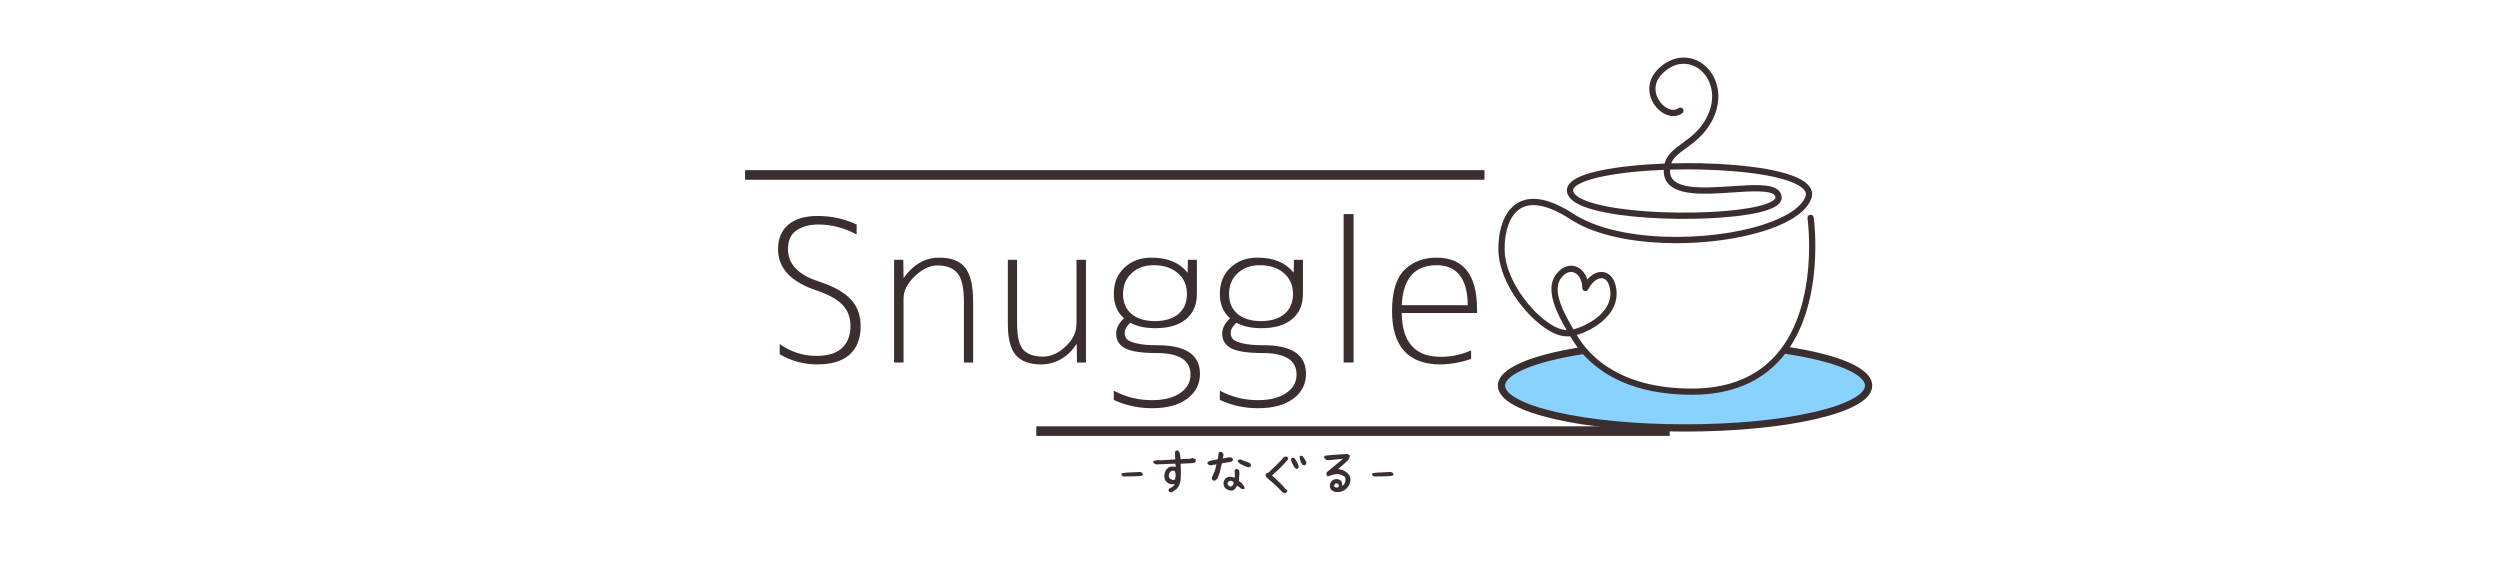 <svg xmlns="http://www.w3.org/2000/svg" xmlns:xlink="http://www.w3.org/1999/xlink" width="220" zoomAndPan="magnify" viewBox="0 0 165 37.5" height="50" preserveAspectRatio="xMidYMid meet" version="1.0"><defs><g/><clipPath id="id1"><path d="M 99 23 L 123.566 23 L 123.566 28.48 L 99 28.48 Z M 99 23 " clip-rule="nonzero"/></clipPath><clipPath id="id2"><path d="M 98.859 3.777 L 123.566 3.777 L 123.566 28.48 L 98.859 28.48 Z M 98.859 3.777 " clip-rule="nonzero"/></clipPath></defs><path stroke-linecap="butt" transform="matrix(0.635, -0, 0, 0.633, 49.176, 11.545)" fill="none" stroke-linejoin="miter" d="M 0 0.003 L 76.847 0.003 " stroke="#3a2f2e" stroke-width="1" stroke-opacity="1" stroke-miterlimit="4"/><g clip-path="url(#id1)"><path fill="#89d1ff" d="M 118.656 27.656 C 116.602 28.023 114.02 28.246 111.211 28.246 C 104.523 28.246 99.098 26.996 99.098 25.453 C 99.098 24.48 101.258 23.625 104.535 23.125 C 105.742 24.535 107.914 25.852 111.664 25.852 C 114.68 25.852 116.57 24.688 117.746 23.102 C 121.102 23.598 123.328 24.465 123.328 25.453 C 123.328 26.348 121.5 27.145 118.656 27.656 Z M 118.656 27.656 " fill-opacity="1" fill-rule="nonzero"/></g><g clip-path="url(#id2)"><path fill="#3a2f2e" d="M 121.906 23.871 C 120.988 23.488 119.688 23.16 118.129 22.914 C 118.555 22.273 118.902 21.539 119.168 20.723 C 119.465 19.812 119.66 18.793 119.754 17.695 C 119.91 15.836 119.711 14.41 119.703 14.348 C 119.688 14.238 119.582 14.156 119.469 14.176 C 119.355 14.191 119.277 14.297 119.297 14.41 C 119.297 14.422 119.496 15.848 119.344 17.664 C 119.207 19.328 118.734 21.672 117.273 23.363 C 115.969 24.875 114.082 25.645 111.664 25.645 C 106.965 25.645 104.922 23.551 104.078 22.133 C 104.07 22.125 104.066 22.117 104.062 22.109 C 104.344 22.027 104.664 21.898 104.961 21.742 C 105.363 21.527 105.918 21.156 106.297 20.613 C 106.676 20.066 106.785 19.473 106.633 18.848 C 106.504 18.328 106.199 18 105.797 17.953 C 105.438 17.91 105.066 18.094 104.762 18.449 C 104.633 18.031 104.359 17.707 103.996 17.586 C 103.539 17.434 103.047 17.637 102.684 18.129 C 101.941 19.141 102.789 20.734 103.398 21.789 C 103.09 21.773 102.75 21.656 102.41 21.445 C 100.941 20.547 99.344 18.352 99.305 16.52 C 99.293 15.93 99.375 15.348 99.539 14.879 C 99.727 14.336 100.02 13.949 100.398 13.734 C 100.742 13.543 101.164 13.492 101.648 13.582 C 102.223 13.684 102.895 13.984 103.641 14.469 C 104.371 14.945 105.301 15.324 106.41 15.59 C 107.43 15.836 108.566 15.984 109.793 16.035 C 110.074 16.043 110.359 16.051 110.641 16.051 C 112.707 16.051 114.781 15.762 116.438 15.238 C 117.613 14.867 119.105 14.203 119.531 13.152 C 119.633 12.906 119.672 12.535 119.297 12.164 C 118.867 11.738 117.949 11.398 116.57 11.152 C 115.367 10.941 113.863 10.809 112.219 10.773 C 111.578 10.762 110.934 10.766 110.297 10.781 C 110.453 10.383 110.816 10.117 111.27 9.789 C 111.816 9.391 112.5 8.895 112.984 7.988 C 113.363 7.281 113.492 6.535 113.363 5.832 C 113.246 5.191 112.914 4.633 112.434 4.258 C 112.023 3.938 111.539 3.777 111.039 3.801 C 110.5 3.824 109.969 4.062 109.504 4.488 C 109.086 4.875 108.859 5.34 108.855 5.84 C 108.848 6.262 109 6.688 109.285 7.039 C 109.789 7.66 110.523 7.84 111.027 7.473 C 111.117 7.406 111.141 7.277 111.074 7.184 C 111.008 7.09 110.879 7.07 110.785 7.137 C 110.418 7.406 109.914 7.16 109.605 6.777 C 109.215 6.297 109.027 5.488 109.781 4.793 C 110.688 3.961 111.613 4.141 112.184 4.586 C 112.914 5.156 113.363 6.406 112.621 7.793 C 112.184 8.617 111.57 9.062 111.031 9.453 C 110.516 9.828 110.02 10.188 109.859 10.797 C 109.086 10.824 108.336 10.875 107.648 10.949 C 106.164 11.102 105.008 11.344 104.301 11.645 C 103.711 11.898 103.41 12.207 103.414 12.566 C 103.418 12.891 103.641 13.18 104.07 13.422 C 104.637 13.742 105.582 13.996 106.875 14.18 C 108.023 14.34 109.383 14.43 110.805 14.445 C 113.082 14.465 116.113 14.266 117.172 13.633 C 117.453 13.465 117.594 13.266 117.59 13.039 C 117.586 12.844 117.516 12.68 117.375 12.555 C 116.906 12.117 115.703 12.195 114.309 12.289 C 113.32 12.355 112.301 12.422 111.508 12.309 C 110.418 12.148 110.254 11.707 110.223 11.387 C 110.219 11.32 110.215 11.258 110.219 11.195 C 110.863 11.176 111.535 11.176 112.211 11.188 C 113.836 11.223 115.316 11.352 116.5 11.559 C 118.113 11.848 118.754 12.207 119.012 12.461 C 119.188 12.633 119.23 12.801 119.152 12.996 C 118.867 13.699 117.859 14.355 116.316 14.844 C 114.477 15.426 112.105 15.707 109.812 15.621 C 107.312 15.523 105.199 14.992 103.863 14.121 C 102.328 13.125 101.098 12.871 100.199 13.375 C 99.73 13.641 99.375 14.102 99.152 14.742 C 98.922 15.398 98.883 16.074 98.895 16.527 C 98.922 17.746 99.516 18.875 100.008 19.609 C 100.629 20.527 101.426 21.328 102.195 21.797 C 102.688 22.102 103.184 22.238 103.637 22.195 C 103.77 22.426 103.93 22.684 104.129 22.945 C 102.629 23.195 101.371 23.52 100.48 23.898 C 99.406 24.352 98.859 24.875 98.859 25.453 C 98.859 25.922 99.223 26.359 99.938 26.75 C 100.566 27.09 101.461 27.398 102.594 27.66 C 104.898 28.191 107.961 28.484 111.215 28.484 C 114.465 28.484 117.527 28.191 119.832 27.66 C 120.965 27.398 121.859 27.09 122.488 26.75 C 123.203 26.359 123.566 25.922 123.566 25.453 C 123.566 24.863 123.008 24.332 121.906 23.871 Z M 110.348 12.34 C 110.617 12.527 110.977 12.648 111.449 12.719 C 112.285 12.84 113.328 12.77 114.336 12.703 C 114.988 12.656 115.605 12.617 116.109 12.633 C 116.621 12.648 116.953 12.723 117.098 12.855 C 117.152 12.906 117.176 12.965 117.18 13.043 C 117.18 13.109 117.098 13.195 116.961 13.281 C 116.164 13.758 113.691 14.059 110.809 14.031 C 107.785 14.004 105.281 13.633 104.27 13.062 C 104.07 12.949 103.828 12.77 103.824 12.562 C 103.824 12.395 104.055 12.199 104.461 12.027 C 105.461 11.598 107.465 11.301 109.805 11.211 C 109.805 11.277 109.809 11.348 109.812 11.422 C 109.848 11.809 110.027 12.121 110.348 12.34 Z M 103.016 18.375 C 103.219 18.098 103.457 17.949 103.691 17.949 C 103.75 17.949 103.809 17.957 103.863 17.977 C 104.203 18.09 104.434 18.516 104.43 19.008 C 104.43 19.102 104.492 19.188 104.586 19.207 C 104.676 19.23 104.773 19.188 104.816 19.105 C 105.07 18.617 105.438 18.324 105.746 18.363 C 105.973 18.391 106.145 18.598 106.234 18.949 C 106.359 19.453 106.266 19.934 105.957 20.375 C 105.438 21.129 104.43 21.594 103.848 21.738 C 103.285 20.777 102.395 19.223 103.016 18.375 Z M 122.262 26.328 C 121.672 26.652 120.816 26.941 119.727 27.195 C 117.453 27.719 114.43 28.004 111.211 28.004 C 107.992 28.004 104.969 27.719 102.699 27.195 C 101.609 26.941 100.754 26.652 100.164 26.328 C 99.621 26.035 99.336 25.73 99.336 25.453 C 99.336 25.094 99.809 24.699 100.664 24.34 C 101.574 23.953 102.895 23.621 104.48 23.375 C 105.656 24.688 107.809 26.055 111.664 26.055 C 114.207 26.055 116.199 25.242 117.586 23.633 C 117.664 23.539 117.742 23.445 117.816 23.348 C 119.441 23.59 120.793 23.926 121.727 24.312 C 122.605 24.68 123.09 25.086 123.09 25.453 C 123.09 25.73 122.805 26.035 122.262 26.328 Z M 122.262 26.328 " fill-opacity="1" fill-rule="nonzero"/></g><path stroke-linecap="butt" transform="matrix(0.637, 0, 0, 0.633, 68.398, 28.454)" fill="none" stroke-linejoin="miter" d="M 0 -0.001 L 65.623 -0.001 " stroke="#3a2f2e" stroke-width="1" stroke-opacity="1" stroke-miterlimit="4"/><g fill="#3a2f2e" fill-opacity="1"><g transform="translate(50.522, 23.926)"><g><path d="M 3.438 -9.672 C 4.352 -9.672 5.211 -9.484 6.016 -9.109 L 6.016 -8.453 C 5.191 -8.891 4.348 -9.109 3.484 -9.109 C 2.91 -9.109 2.43 -8.977 2.047 -8.719 C 1.672 -8.469 1.484 -8.055 1.484 -7.484 C 1.484 -6.504 2.148 -5.797 3.484 -5.359 C 4.484 -5.035 5.195 -4.641 5.625 -4.172 C 6.062 -3.711 6.281 -3.125 6.281 -2.406 C 6.281 -1.582 6.035 -0.953 5.547 -0.516 C 5.055 -0.086 4.348 0.125 3.422 0.125 C 2.523 0.125 1.695 -0.098 0.938 -0.547 L 0.938 -1.219 C 1.676 -0.695 2.488 -0.438 3.375 -0.438 C 4.102 -0.438 4.656 -0.602 5.031 -0.938 C 5.414 -1.281 5.609 -1.77 5.609 -2.406 C 5.609 -2.969 5.438 -3.43 5.094 -3.797 C 4.75 -4.16 4.195 -4.473 3.438 -4.734 C 1.695 -5.297 0.828 -6.211 0.828 -7.484 C 0.828 -8.172 1.051 -8.707 1.5 -9.094 C 1.957 -9.477 2.602 -9.672 3.438 -9.672 Z M 3.438 -9.672 "/></g></g></g><g fill="#3a2f2e" fill-opacity="1"><g transform="translate(57.993, 23.926)"><g><path d="M 1.625 -6.781 L 1.641 -5.594 L 1.656 -5.594 C 2.289 -6.477 3.07 -6.922 4 -6.922 C 4.789 -6.922 5.359 -6.703 5.703 -6.266 C 6.055 -5.828 6.234 -5.086 6.234 -4.047 L 6.234 0 L 5.625 0 L 5.625 -3.984 C 5.625 -4.922 5.484 -5.555 5.203 -5.891 C 4.93 -6.234 4.484 -6.406 3.859 -6.406 C 3.367 -6.406 2.875 -6.164 2.375 -5.688 C 1.883 -5.207 1.641 -4.727 1.641 -4.25 L 1.641 0 L 1.016 0 L 1.016 -6.781 Z M 1.625 -6.781 "/></g></g></g><g fill="#3a2f2e" fill-opacity="1"><g transform="translate(65.565, 23.926)"><g><path d="M 5.484 -6.781 L 6.109 -6.781 L 6.109 0 L 5.516 0 L 5.5 -1.203 L 5.469 -1.203 C 5.195 -0.773 4.859 -0.445 4.453 -0.219 C 4.047 0.008 3.609 0.125 3.141 0.125 C 2.391 0.125 1.836 -0.078 1.484 -0.484 C 1.129 -0.891 0.953 -1.57 0.953 -2.531 L 0.953 -6.781 L 1.562 -6.781 L 1.562 -2.594 C 1.562 -1.738 1.695 -1.156 1.969 -0.844 C 2.25 -0.539 2.68 -0.391 3.266 -0.391 C 3.797 -0.391 4.297 -0.613 4.766 -1.062 C 5.242 -1.508 5.484 -2.004 5.484 -2.547 Z M 5.484 -6.781 "/></g></g></g><g fill="#3a2f2e" fill-opacity="1"><g transform="translate(73.073, 23.926)"><g><path d="M 2.953 2.484 C 3.742 2.484 4.363 2.328 4.812 2.016 C 5.27 1.711 5.5 1.305 5.5 0.797 C 5.5 -0.148 4.754 -0.625 3.266 -0.625 C 2.316 -0.625 1.633 -0.723 1.219 -0.922 C 0.801 -1.129 0.594 -1.457 0.594 -1.906 C 0.594 -2.258 0.766 -2.598 1.109 -2.922 C 0.66 -3.316 0.438 -3.852 0.438 -4.531 C 0.438 -5.238 0.664 -5.812 1.125 -6.25 C 1.594 -6.695 2.191 -6.922 2.922 -6.922 C 3.984 -6.922 4.773 -6.594 5.297 -5.938 L 5.312 -5.938 L 5.328 -6.781 L 5.922 -6.781 L 5.922 -4.531 C 5.922 -3.812 5.68 -3.254 5.203 -2.859 C 4.723 -2.461 4.047 -2.266 3.172 -2.266 C 2.516 -2.266 1.969 -2.383 1.531 -2.625 C 1.281 -2.395 1.156 -2.176 1.156 -1.969 C 1.156 -1.789 1.203 -1.648 1.297 -1.547 C 1.391 -1.441 1.602 -1.348 1.938 -1.266 C 2.27 -1.18 2.734 -1.141 3.328 -1.141 C 5.191 -1.141 6.125 -0.508 6.125 0.75 C 6.125 1.426 5.844 1.973 5.281 2.391 C 4.727 2.805 3.953 3.016 2.953 3.016 C 2.055 3.016 1.219 2.832 0.438 2.469 L 0.438 1.859 C 1.207 2.273 2.047 2.484 2.953 2.484 Z M 1.047 -4.516 C 1.047 -3.961 1.234 -3.523 1.609 -3.203 C 1.984 -2.891 2.5 -2.734 3.156 -2.734 C 3.812 -2.734 4.328 -2.891 4.703 -3.203 C 5.078 -3.523 5.266 -3.961 5.266 -4.516 C 5.266 -5.098 5.062 -5.562 4.656 -5.906 C 4.258 -6.25 3.727 -6.422 3.062 -6.422 C 2.469 -6.422 1.984 -6.242 1.609 -5.891 C 1.234 -5.547 1.047 -5.086 1.047 -4.516 Z M 1.047 -4.516 "/></g></g></g><g fill="#3a2f2e" fill-opacity="1"><g transform="translate(80.072, 23.926)"><g><path d="M 2.953 2.484 C 3.742 2.484 4.363 2.328 4.812 2.016 C 5.27 1.711 5.5 1.305 5.5 0.797 C 5.5 -0.148 4.754 -0.625 3.266 -0.625 C 2.316 -0.625 1.633 -0.723 1.219 -0.922 C 0.801 -1.129 0.594 -1.457 0.594 -1.906 C 0.594 -2.258 0.766 -2.598 1.109 -2.922 C 0.66 -3.316 0.438 -3.852 0.438 -4.531 C 0.438 -5.238 0.664 -5.812 1.125 -6.25 C 1.594 -6.695 2.191 -6.922 2.922 -6.922 C 3.984 -6.922 4.773 -6.594 5.297 -5.938 L 5.312 -5.938 L 5.328 -6.781 L 5.922 -6.781 L 5.922 -4.531 C 5.922 -3.812 5.68 -3.254 5.203 -2.859 C 4.723 -2.461 4.047 -2.266 3.172 -2.266 C 2.516 -2.266 1.969 -2.383 1.531 -2.625 C 1.281 -2.395 1.156 -2.176 1.156 -1.969 C 1.156 -1.789 1.203 -1.648 1.297 -1.547 C 1.391 -1.441 1.602 -1.348 1.938 -1.266 C 2.27 -1.18 2.734 -1.141 3.328 -1.141 C 5.191 -1.141 6.125 -0.508 6.125 0.75 C 6.125 1.426 5.844 1.973 5.281 2.391 C 4.727 2.805 3.953 3.016 2.953 3.016 C 2.055 3.016 1.219 2.832 0.438 2.469 L 0.438 1.859 C 1.207 2.273 2.047 2.484 2.953 2.484 Z M 1.047 -4.516 C 1.047 -3.961 1.234 -3.523 1.609 -3.203 C 1.984 -2.891 2.5 -2.734 3.156 -2.734 C 3.812 -2.734 4.328 -2.891 4.703 -3.203 C 5.078 -3.523 5.266 -3.961 5.266 -4.516 C 5.266 -5.098 5.062 -5.562 4.656 -5.906 C 4.258 -6.25 3.727 -6.422 3.062 -6.422 C 2.469 -6.422 1.984 -6.242 1.609 -5.891 C 1.234 -5.547 1.047 -5.086 1.047 -4.516 Z M 1.047 -4.516 "/></g></g></g><g fill="#3a2f2e" fill-opacity="1"><g transform="translate(87.07, 23.926)"><g><path d="M 1.609 0 L 1.609 -9.797 L 2.266 -9.797 L 2.266 0 Z M 1.609 0 "/></g></g></g><g fill="#3a2f2e" fill-opacity="1"><g transform="translate(91.313, 23.926)"><g><path d="M 1.203 -3.266 C 1.223 -1.336 2.082 -0.375 3.781 -0.375 C 4.457 -0.375 5.125 -0.516 5.781 -0.797 L 5.781 -0.234 C 5.07 0.004 4.395 0.125 3.75 0.125 C 2.707 0.125 1.914 -0.164 1.375 -0.75 C 0.832 -1.344 0.562 -2.223 0.562 -3.391 C 0.562 -4.66 0.832 -5.566 1.375 -6.109 C 1.926 -6.648 2.633 -6.922 3.5 -6.922 C 5.281 -6.922 6.172 -5.781 6.172 -3.5 L 6.172 -3.266 Z M 1.203 -3.781 L 5.562 -3.781 C 5.539 -5.539 4.852 -6.422 3.5 -6.422 C 2.051 -6.422 1.285 -5.539 1.203 -3.781 Z M 1.203 -3.781 "/></g></g></g><g fill="#3a2f2e" fill-opacity="1"><g transform="translate(73.903, 32.274)"><g><path d="M 0.141 -0.875 L 0.109 -0.984 L 0.141 -1.031 C 0.191 -1.07 0.598 -1.102 1.359 -1.125 L 1.484 -1.062 L 1.531 -0.953 L 1.484 -0.891 C 1.422 -0.848 1.004 -0.828 0.234 -0.828 Z M 0.141 -0.875 "/></g></g></g><g fill="#3a2f2e" fill-opacity="1"><g transform="translate(75.938, 32.274)"><g><path d="M 1.188 0.109 C 1.176 0.035 1.203 -0.016 1.266 -0.047 C 1.367 -0.086 1.457 -0.145 1.531 -0.219 L 1.594 -0.328 C 1.551 -0.316 1.508 -0.312 1.469 -0.312 C 1.375 -0.312 1.285 -0.328 1.203 -0.359 C 1.098 -0.422 1.02 -0.492 0.969 -0.578 C 0.926 -0.66 0.906 -0.742 0.906 -0.828 C 0.906 -0.91 0.914 -0.992 0.938 -1.078 C 0.969 -1.16 1.004 -1.234 1.047 -1.297 C 1.098 -1.348 1.145 -1.391 1.188 -1.422 C 1.238 -1.453 1.297 -1.473 1.359 -1.484 C 1.379 -1.484 1.406 -1.484 1.438 -1.484 C 1.5 -1.484 1.57 -1.473 1.656 -1.453 L 1.641 -1.672 C 0.891 -1.641 0.473 -1.625 0.391 -1.625 C 0.328 -1.625 0.273 -1.648 0.234 -1.703 L 0.188 -1.734 L 0.188 -1.828 L 0.203 -1.859 C 0.316 -1.891 0.438 -1.906 0.562 -1.906 L 0.641 -1.891 L 1.625 -1.953 L 1.609 -2.406 L 1.656 -2.516 L 1.781 -2.547 C 1.812 -2.547 1.836 -2.531 1.859 -2.5 C 1.898 -2.438 1.926 -2.375 1.938 -2.312 L 1.984 -1.969 L 2.641 -2 L 2.781 -2.047 L 2.844 -2.016 L 2.969 -1.969 L 2.984 -1.906 L 2.953 -1.75 L 2.719 -1.703 L 1.984 -1.672 L 2 -1.188 C 2 -1.133 2 -1.055 2 -0.953 C 2 -0.828 1.992 -0.711 1.984 -0.609 C 1.973 -0.504 1.953 -0.414 1.922 -0.344 C 1.891 -0.227 1.832 -0.125 1.75 -0.031 C 1.695 0.02 1.633 0.066 1.562 0.109 C 1.488 0.18 1.41 0.219 1.328 0.219 C 1.234 0.195 1.188 0.16 1.188 0.109 Z M 1.594 -0.609 C 1.633 -0.703 1.656 -0.797 1.656 -0.891 C 1.656 -0.961 1.645 -1.035 1.625 -1.109 C 1.613 -1.172 1.57 -1.203 1.5 -1.203 C 1.477 -1.203 1.453 -1.203 1.422 -1.203 C 1.273 -1.148 1.203 -1.031 1.203 -0.844 C 1.203 -0.738 1.289 -0.656 1.469 -0.594 Z M 1.594 -0.609 "/></g></g></g><g fill="#3a2f2e" fill-opacity="1"><g transform="translate(79.565, 32.274)"><g><path d="M 0.641 -0.562 C 0.629 -0.551 0.613 -0.547 0.594 -0.547 C 0.508 -0.547 0.453 -0.582 0.422 -0.656 L 0.422 -0.766 C 0.461 -0.867 0.52 -1 0.594 -1.156 C 0.645 -1.281 0.688 -1.438 0.719 -1.625 C 0.613 -1.602 0.492 -1.582 0.359 -1.562 C 0.266 -1.551 0.188 -1.594 0.125 -1.688 L 0.109 -1.719 L 0.234 -1.844 C 0.336 -1.863 0.453 -1.891 0.578 -1.922 C 0.66 -1.93 0.738 -1.945 0.812 -1.969 L 0.828 -2.109 C 0.848 -2.223 0.859 -2.316 0.859 -2.391 C 0.891 -2.43 0.93 -2.453 0.984 -2.453 C 1.047 -2.441 1.094 -2.426 1.125 -2.406 C 1.164 -2.352 1.188 -2.301 1.188 -2.25 L 1.141 -2.016 C 1.398 -2.066 1.566 -2.094 1.641 -2.094 L 1.734 -2.062 C 1.773 -2.039 1.801 -2.004 1.812 -1.953 C 1.812 -1.891 1.781 -1.844 1.719 -1.812 C 1.664 -1.781 1.586 -1.766 1.484 -1.766 L 1.078 -1.688 C 1.023 -1.5 0.992 -1.359 0.984 -1.266 C 0.961 -1.172 0.938 -1.082 0.906 -1 C 0.852 -0.863 0.816 -0.77 0.797 -0.719 L 0.703 -0.609 Z M 2.812 -1.422 C 2.688 -1.473 2.578 -1.52 2.484 -1.562 C 2.391 -1.602 2.301 -1.648 2.219 -1.703 L 2.125 -1.828 L 2.141 -1.922 C 2.242 -1.941 2.305 -1.953 2.328 -1.953 L 2.531 -1.859 L 2.844 -1.75 L 2.938 -1.703 C 2.977 -1.648 3 -1.598 3 -1.547 C 3 -1.492 2.961 -1.461 2.891 -1.453 Z M 1.188 -0.422 C 1.207 -0.523 1.25 -0.617 1.312 -0.703 C 1.363 -0.734 1.41 -0.758 1.453 -0.781 C 1.492 -0.801 1.551 -0.812 1.625 -0.812 C 1.664 -0.812 1.707 -0.805 1.75 -0.797 L 1.922 -0.75 C 1.93 -0.801 1.938 -0.859 1.938 -0.922 C 1.938 -0.984 1.93 -1.086 1.922 -1.234 C 1.961 -1.297 2.008 -1.328 2.062 -1.328 C 2.07 -1.328 2.082 -1.32 2.094 -1.312 L 2.172 -1.281 L 2.219 -1.234 L 2.234 -1.016 C 2.234 -1.004 2.234 -0.988 2.234 -0.969 C 2.234 -0.883 2.223 -0.738 2.203 -0.531 C 2.367 -0.414 2.469 -0.316 2.5 -0.234 L 2.562 -0.141 C 2.57 -0.117 2.578 -0.098 2.578 -0.078 C 2.578 -0.023 2.547 0.004 2.484 0.016 L 2.359 -0.016 C 2.285 -0.078 2.211 -0.133 2.141 -0.188 L 2.094 -0.219 L 1.984 -0.062 C 1.93 0.051 1.828 0.109 1.672 0.109 C 1.535 0.086 1.414 0.035 1.312 -0.047 C 1.219 -0.141 1.176 -0.266 1.188 -0.422 Z M 1.859 -0.391 C 1.859 -0.422 1.844 -0.453 1.812 -0.484 C 1.781 -0.516 1.727 -0.535 1.656 -0.547 C 1.539 -0.535 1.473 -0.473 1.453 -0.359 C 1.453 -0.266 1.516 -0.195 1.641 -0.156 C 1.711 -0.156 1.77 -0.191 1.812 -0.266 C 1.844 -0.305 1.859 -0.348 1.859 -0.391 Z M 1.859 -0.391 "/></g></g></g><g fill="#3a2f2e" fill-opacity="1"><g transform="translate(83.191, 32.274)"><g><path d="M 2.781 -1.594 C 2.738 -1.645 2.691 -1.719 2.641 -1.812 L 2.625 -1.922 C 2.602 -1.961 2.594 -2.016 2.594 -2.078 C 2.594 -2.109 2.594 -2.133 2.594 -2.156 C 2.613 -2.188 2.664 -2.195 2.75 -2.188 C 2.812 -2.125 2.859 -2.066 2.891 -2.016 L 3.016 -1.797 C 3.023 -1.766 3.031 -1.738 3.031 -1.719 C 3.031 -1.676 3.016 -1.641 2.984 -1.609 C 2.953 -1.578 2.914 -1.562 2.875 -1.562 Z M 1.547 0.25 L 1.469 0.234 C 1.176 -0.086 0.848 -0.395 0.484 -0.688 L 0.391 -0.781 C 0.359 -0.832 0.336 -0.883 0.328 -0.938 L 0.375 -1.016 C 0.445 -1.047 0.508 -1.078 0.562 -1.109 C 1.113 -1.629 1.43 -1.953 1.516 -2.078 C 1.566 -2.129 1.633 -2.148 1.719 -2.141 L 1.812 -2.078 L 1.828 -1.969 C 1.617 -1.707 1.414 -1.488 1.219 -1.312 C 1 -1.113 0.848 -0.973 0.766 -0.891 C 1.254 -0.453 1.539 -0.164 1.625 -0.031 L 1.703 0.031 L 1.766 0.094 L 1.766 0.188 C 1.703 0.25 1.645 0.281 1.594 0.281 Z M 2.25 -1.422 L 2.141 -1.609 C 2.086 -1.711 2.047 -1.812 2.016 -1.906 L 2.031 -2.016 C 2.07 -2.047 2.113 -2.062 2.156 -2.062 C 2.164 -2.062 2.191 -2.055 2.234 -2.047 C 2.348 -1.898 2.441 -1.738 2.516 -1.562 C 2.516 -1.539 2.516 -1.516 2.516 -1.484 C 2.516 -1.461 2.516 -1.438 2.516 -1.406 C 2.484 -1.363 2.445 -1.332 2.406 -1.312 C 2.352 -1.332 2.301 -1.367 2.25 -1.422 Z M 2.25 -1.422 "/></g></g></g><g fill="#3a2f2e" fill-opacity="1"><g transform="translate(86.818, 32.274)"><g><path d="M 0.953 -0.219 C 0.953 -0.289 0.973 -0.367 1.016 -0.453 C 1.066 -0.523 1.125 -0.578 1.188 -0.609 C 1.258 -0.641 1.332 -0.656 1.406 -0.656 C 1.469 -0.656 1.523 -0.641 1.578 -0.609 C 1.629 -0.586 1.672 -0.562 1.703 -0.531 C 1.742 -0.477 1.766 -0.398 1.766 -0.297 C 1.766 -0.273 1.766 -0.242 1.766 -0.203 C 1.828 -0.242 1.879 -0.297 1.922 -0.359 C 1.961 -0.43 1.984 -0.508 1.984 -0.594 C 1.984 -0.645 1.977 -0.695 1.969 -0.75 C 1.938 -0.812 1.867 -0.863 1.766 -0.906 C 1.672 -0.957 1.562 -0.984 1.438 -0.984 C 1.312 -0.984 1.191 -0.961 1.078 -0.922 L 0.797 -0.828 L 0.734 -0.938 L 0.719 -1.016 C 0.727 -1.055 0.75 -1.098 0.781 -1.141 L 0.828 -1.172 L 1.828 -2 L 0.938 -1.906 C 0.895 -1.906 0.863 -1.906 0.844 -1.906 C 0.789 -1.906 0.742 -1.91 0.703 -1.922 L 0.594 -2.047 L 0.562 -2.141 L 0.594 -2.156 L 0.672 -2.203 C 0.754 -2.223 1.223 -2.258 2.078 -2.312 L 2.25 -2.25 C 2.258 -2.227 2.266 -2.203 2.266 -2.172 C 2.266 -2.117 2.242 -2.051 2.203 -1.969 C 2.203 -1.938 1.969 -1.719 1.5 -1.312 C 1.727 -1.281 1.898 -1.219 2.016 -1.125 C 2.141 -1.039 2.227 -0.941 2.281 -0.828 C 2.301 -0.766 2.312 -0.695 2.312 -0.625 C 2.312 -0.539 2.297 -0.453 2.266 -0.359 C 2.234 -0.266 2.188 -0.18 2.125 -0.109 C 2.031 0.004 1.926 0.082 1.812 0.125 C 1.707 0.176 1.609 0.203 1.516 0.203 C 1.453 0.203 1.375 0.195 1.281 0.188 C 1.176 0.156 1.094 0.102 1.031 0.031 C 0.977 -0.039 0.953 -0.125 0.953 -0.219 Z M 1.547 -0.203 C 1.547 -0.305 1.492 -0.363 1.391 -0.375 C 1.285 -0.363 1.234 -0.297 1.234 -0.172 C 1.285 -0.117 1.348 -0.094 1.422 -0.094 C 1.453 -0.094 1.477 -0.098 1.5 -0.109 Z M 1.547 -0.203 "/></g></g></g><g fill="#3a2f2e" fill-opacity="1"><g transform="translate(90.445, 32.274)"><g><path d="M 0.141 -0.875 L 0.109 -0.984 L 0.141 -1.031 C 0.191 -1.07 0.598 -1.102 1.359 -1.125 L 1.484 -1.062 L 1.531 -0.953 L 1.484 -0.891 C 1.422 -0.848 1.004 -0.828 0.234 -0.828 Z M 0.141 -0.875 "/></g></g></g></svg>